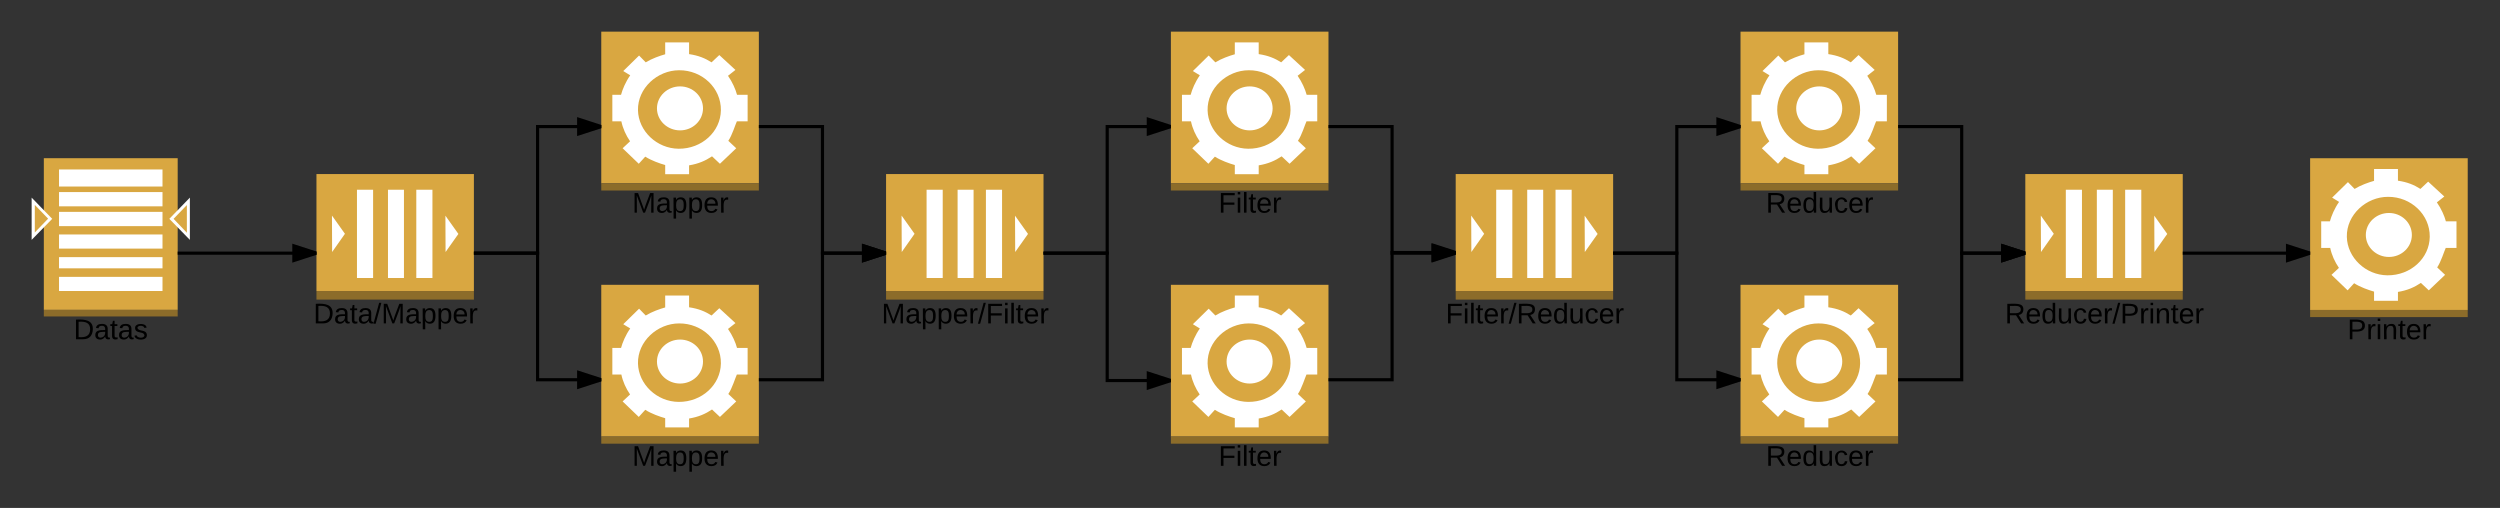 <svg xmlns="http://www.w3.org/2000/svg" xmlns:xlink="http://www.w3.org/1999/xlink" width="1580" height="321"><rect width="100%" height="100%" fill="#333333" stroke="none"/><g transform="translate(-60 -100)"><path d="M440 120h99.6v95.9H440V120z" fill="#d9a741"/><path d="M440 215.9h99.6v4.5H440v-4.5z" fill="#8c6c2a"/><path d="M532.5 176.7v-16.8h-6.7c-.9-3.4-2.9-8-5.7-12l4.7-3.7-10.2-9.4-4.9 4.6c-4.1-2.6-8.2-4.3-14.2-5.2v-7.4h-15.1v7.5c-3.5 1-8.4 2.7-12.3 5.1l-4.2-4.3-10 9.8 4.4 2.7c-2.9 4.1-4.9 8.9-5.8 12.3H447v16.8h5.7c.9 4.4 2.9 8.8 5.5 12.6l-4.7 4.4 10.2 9.8 4.1-4.5c3.9 2.5 9.1 4.3 12.6 5.3v5.8h15.1v-5.6c6-1 10.3-2.9 14.5-5.7l5 4.7 10.3-9.8-5-4.7c2.5-3.7 4.4-10.2 5.4-12.3h6.9-.1zM488.9 194c-13.8-.1-25.4-11.2-25.7-24.3-.3-14 12.3-25.3 26-25.3 14.6-.1 26.6 11.3 26.4 25.3-.2 13.5-12 24.4-26.7 24.3" fill="#fff"/><path d="M504.3 168.5c0 7.7-6.5 13.9-14.5 13.9s-14.6-6.2-14.6-13.9 6.6-13.9 14.6-13.9 14.5 6.2 14.5 13.9" fill="#fff"/><use xlink:href="#a" transform="matrix(1,0,0,1,440,220) translate(19.55 14.4)"/><path d="M260 210h99.5v73.92H260V210z" fill="#d9a741"/><path d="M260 283.92h99.5v5.44H260v-5.44z" fill="#8c6c2a"/><path d="M269.9 259.28l-.1-23.04 8.2 11.52-8.1 11.52zm25.9 16.4h-10.2v-55.76h10.2v55.76zm19.5 0h-10.1v-55.76h10.1v55.76zm18 0h-10.2v-55.76h10.2v55.76zm8.3-16.4l-.1-22.96 8.2 11.52-8.1 11.44z" fill="#fff"/><use xlink:href="#b" transform="matrix(1,0,0,1,260,290) translate(-1.925 14.4)"/><path d="M87.7 295.8h84.6v4.2H87.7z" fill="#8c6c2a"/><path d="M87.7 200v95.8h84.6V200z" fill="#d9a741"/><path d="M97.3 207.1h65.4v10.8H97.3zM97.3 221.4h65.4v9H97.3zM97.3 233.9h65.4v9H97.3zM97.3 248.2h65.4v8.9H97.3zM97.3 262.5h65.4v7.1H97.3zM97.3 275h65.4v8.9H97.3zM80 224.9l13 13.4-13 13.3zM180 251.6l-13-13.3 13-13.4z" fill="#fff"/><path d="M82 229.5l8.4 8.7-8.4 8.7v-17.4zM178.1 247.1v-17.5l-8.4 8.7 8.4 8.8z" fill="#d9a741"/><use xlink:href="#c" transform="matrix(1,0,0,1,80,300) translate(26.525 14.4)"/><path d="M980 210h99.5v73.92H980V210z" fill="#d9a741"/><path d="M980 283.92h99.5v5.44H980v-5.44z" fill="#8c6c2a"/><path d="M989.9 259.28l-.1-23.04 8.2 11.52-8.1 11.52zm25.9 16.4h-10.2v-55.76h10.2v55.76zm19.5 0h-10.1v-55.76h10.1v55.76zm18 0h-10.2v-55.76h10.2v55.76zm8.3-16.4l-.1-22.96 8.2 11.52-8.1 11.44z" fill="#fff"/><use xlink:href="#d" transform="matrix(1,0,0,1,980,290) translate(-6.35 14.4)"/><path d="M620 210h99.5v73.92H620V210z" fill="#d9a741"/><path d="M620 283.92h99.5v5.44H620v-5.44z" fill="#8c6c2a"/><path d="M629.9 259.28l-.1-23.04 8.2 11.52-8.1 11.52zm25.9 16.4h-10.2v-55.76h10.2v55.76zm19.5 0h-10.1v-55.76h10.1v55.76zm18 0h-10.2v-55.76h10.2v55.76zm8.3-16.4l-.1-22.96 8.2 11.52-8.1 11.44z" fill="#fff"/><use xlink:href="#e" transform="matrix(1,0,0,1,620,290) translate(-2.85 14.4)"/><path d="M1340 210h99.5v73.92H1340V210z" fill="#d9a741"/><path d="M1340 283.92h99.5v5.44H1340v-5.44z" fill="#8c6c2a"/><path d="M1349.9 259.28l-.1-23.04 8.2 11.52-8.1 11.52zm25.9 16.4h-10.2v-55.76h10.2v55.76zm19.5 0h-10.1v-55.76h10.1v55.76zm18 0h-10.2v-55.76h10.2v55.76zm8.3-16.4l-.1-22.96 8.2 11.52-8.1 11.44z" fill="#fff"/><use xlink:href="#f" transform="matrix(1,0,0,1,1340,290) translate(-12.875 14.4)"/><path d="M800 120h99.6v95.9H800V120z" fill="#d9a741"/><path d="M800 215.9h99.6v4.5H800v-4.5z" fill="#8c6c2a"/><path d="M892.5 176.7v-16.8h-6.7c-.9-3.4-2.9-8-5.7-12l4.7-3.7-10.2-9.4-4.9 4.6c-4.1-2.6-8.2-4.3-14.2-5.2v-7.4h-15.1v7.5c-3.5 1-8.4 2.7-12.3 5.1l-4.2-4.3-10 9.8 4.4 2.7c-2.9 4.1-4.9 8.9-5.8 12.3H807v16.8h5.7c.9 4.4 2.9 8.8 5.5 12.6l-4.7 4.4 10.2 9.8 4.1-4.5c3.9 2.5 9.1 4.3 12.6 5.3v5.8h15.1v-5.6c6-1 10.3-2.9 14.5-5.7l5 4.7 10.3-9.8-5-4.7c2.5-3.7 4.4-10.2 5.4-12.3h6.9-.1zM848.9 194c-13.8-.1-25.4-11.2-25.7-24.3-.3-14 12.3-25.3 26-25.3 14.6-.1 26.6 11.3 26.4 25.3-.2 13.5-12 24.4-26.7 24.3" fill="#fff"/><path d="M864.3 168.5c0 7.7-6.5 13.9-14.5 13.9s-14.6-6.2-14.6-13.9 6.6-13.9 14.6-13.9 14.5 6.2 14.5 13.9" fill="#fff"/><use xlink:href="#g" transform="matrix(1,0,0,1,800,220) translate(30.1 14.4)"/><path d="M1160 120h99.6v95.9H1160V120z" fill="#d9a741"/><path d="M1160 215.9h99.6v4.5H1160v-4.5z" fill="#8c6c2a"/><path d="M1252.5 176.7v-16.8h-6.7c-.9-3.4-2.9-8-5.7-12l4.7-3.7-10.2-9.4-4.9 4.6c-4.1-2.6-8.2-4.3-14.2-5.2v-7.4h-15.1v7.5c-3.5 1-8.4 2.7-12.3 5.1l-4.2-4.3-10 9.8 4.4 2.7c-2.9 4.1-4.9 8.9-5.8 12.3h-5.5v16.8h5.7c.9 4.4 2.9 8.8 5.5 12.6l-4.7 4.4 10.2 9.8 4.1-4.5c3.9 2.5 9.1 4.3 12.6 5.3v5.8h15.1v-5.6c6-1 10.3-2.9 14.5-5.7l5 4.7 10.3-9.8-5-4.7c2.5-3.7 4.4-10.2 5.4-12.3h6.9-.1zm-43.6 17.3c-13.8-.1-25.4-11.2-25.7-24.3-.3-14 12.3-25.3 26-25.3 14.6-.1 26.6 11.3 26.4 25.3-.2 13.5-12 24.4-26.7 24.3" fill="#fff"/><path d="M1224.3 168.5c0 7.7-6.5 13.9-14.5 13.9s-14.6-6.2-14.6-13.9 6.6-13.9 14.6-13.9 14.5 6.2 14.5 13.9" fill="#fff"/><use xlink:href="#h" transform="matrix(1,0,0,1,1160,220) translate(16.05 14.4)"/><path d="M1520 200h99.6v95.9H1520V200z" fill="#d9a741"/><path d="M1520 295.9h99.6v4.5H1520v-4.5z" fill="#8c6c2a"/><path d="M1612.5 256.7v-16.8h-6.7c-.9-3.4-2.9-8-5.7-12l4.7-3.7-10.2-9.4-4.9 4.6c-4.1-2.6-8.2-4.3-14.2-5.2v-7.4h-15.1v7.5c-3.5 1-8.4 2.7-12.3 5.1l-4.2-4.3-10 9.8 4.4 2.7c-2.9 4.1-4.9 8.9-5.8 12.3h-5.5v16.8h5.7c.9 4.4 2.9 8.8 5.5 12.6l-4.7 4.4 10.2 9.8 4.1-4.5c3.9 2.5 9.1 4.3 12.6 5.3v5.8h15.1v-5.6c6-1 10.3-2.9 14.5-5.7l5 4.7 10.3-9.8-5-4.7c2.5-3.7 4.4-10.2 5.4-12.3h6.9-.1zm-43.6 17.3c-13.8-.1-25.4-11.2-25.7-24.3-.3-14 12.3-25.3 26-25.3 14.6-.1 26.6 11.3 26.4 25.3-.2 13.5-12 24.4-26.7 24.3" fill="#fff"/><path d="M1584.3 248.5c0 7.7-6.5 13.9-14.5 13.9s-14.6-6.2-14.6-13.9 6.6-13.9 14.6-13.9 14.5 6.2 14.5 13.9" fill="#fff"/><use xlink:href="#i" transform="matrix(1,0,0,1,1520,300) translate(23.575 14.4)"/><path d="M172.3 260H260" stroke="#000" stroke-width="2" fill="none"/><path d="M260 260l-14.27 4.64v-9.28z"/><path d="M260 258.95v2.1L244.73 266v-12zm-13.27 4.3l10.03-3.25-10.03-3.26z"/><path d="M359.5 260h40.25v-80H440" stroke="#000" stroke-width="2" fill="none"/><path d="M440 180l-14.27 4.64v-9.28z"/><path d="M440 178.95v2.1L424.73 186v-12zm-13.27 4.3l10.03-3.25-10.03-3.26z"/><path d="M539.6 180h40.2v80H620" stroke="#000" stroke-width="2" fill="none"/><path d="M620 260l-14.27 4.64v-9.28z"/><path d="M620 258.95v2.1L604.73 266v-12zm-13.27 4.3l10.03-3.25-10.03-3.26z"/><path d="M719.5 260h40.25v-80H800" stroke="#000" stroke-width="2" fill="none"/><path d="M800 180l-14.27 4.64v-9.28z"/><path d="M800 178.95v2.1L784.73 186v-12zm-13.27 4.3l10.03-3.25-10.03-3.26z"/><path d="M899.6 180h40.2v80H980" stroke="#000" stroke-width="2" fill="none"/><path d="M980 260l-14.27 4.64v-9.28z"/><path d="M980 258.95v2.1L964.73 266v-12zm-13.27 4.3l10.03-3.25-10.03-3.26z"/><path d="M1079.5 260h40.25v-80H1160" stroke="#000" stroke-width="2" fill="none"/><path d="M1160 180l-14.27 4.64v-9.28z"/><path d="M1160 178.95v2.1l-15.27 4.96v-12zm-13.27 4.3l10.03-3.25-10.03-3.26z"/><path d="M1259.6 180h40.2v80h40.2" stroke="#000" stroke-width="2" fill="none"/><path d="M1340 260l-14.27 4.64v-9.28z"/><path d="M1340 258.95v2.1l-15.27 4.96v-12zm-13.27 4.3l10.03-3.25-10.03-3.26z"/><path d="M1439.5 260h80.5" stroke="#000" stroke-width="2" fill="none"/><path d="M1520 260l-14.27 4.64v-9.28z"/><path d="M1520 258.95v2.1l-15.27 4.96v-12zm-13.27 4.3l10.03-3.25-10.03-3.26z"/><path d="M440 280h99.6v95.9H440V280z" fill="#d9a741"/><path d="M440 375.9h99.6v4.5H440v-4.5z" fill="#8c6c2a"/><path d="M532.5 336.7v-16.8h-6.7c-.9-3.4-2.9-8-5.7-12l4.7-3.7-10.2-9.4-4.9 4.6c-4.1-2.6-8.2-4.3-14.2-5.2v-7.4h-15.1v7.5c-3.5 1-8.4 2.7-12.3 5.1l-4.2-4.3-10 9.8 4.4 2.7c-2.9 4.1-4.9 8.9-5.8 12.3H447v16.8h5.7c.9 4.4 2.9 8.8 5.5 12.6l-4.7 4.4 10.2 9.8 4.1-4.5c3.9 2.5 9.1 4.3 12.6 5.3v5.8h15.1v-5.6c6-1 10.3-2.9 14.5-5.7l5 4.7 10.3-9.8-5-4.7c2.5-3.7 4.4-10.2 5.4-12.3h6.9-.1zM488.9 354c-13.8-.1-25.4-11.2-25.7-24.3-.3-14 12.3-25.3 26-25.3 14.6-.1 26.6 11.3 26.4 25.3-.2 13.5-12 24.4-26.7 24.3" fill="#fff"/><path d="M504.3 328.5c0 7.7-6.5 13.9-14.5 13.9s-14.6-6.2-14.6-13.9 6.6-13.9 14.6-13.9 14.5 6.2 14.5 13.9" fill="#fff"/><use xlink:href="#a" transform="matrix(1,0,0,1,440,380) translate(19.55 14.4)"/><path d="M359.5 260h40.25v80H440" stroke="#000" stroke-width="2" fill="none"/><path d="M440 340l-14.27 4.64v-9.28z"/><path d="M440 338.95v2.1L424.73 346v-12zm-13.27 4.3l10.03-3.25-10.03-3.26z"/><path d="M539.6 340h40.2v-80H620" stroke="#000" stroke-width="2" fill="none"/><path d="M620 260l-14.27 4.64v-9.28z"/><path d="M620 258.95v2.1L604.73 266v-12zm-13.27 4.3l10.03-3.25-10.03-3.26z"/><path d="M800 280h99.6v95.9H800V280z" fill="#d9a741"/><path d="M800 375.9h99.6v4.5H800v-4.5z" fill="#8c6c2a"/><path d="M892.5 336.7v-16.8h-6.7c-.9-3.4-2.9-8-5.7-12l4.7-3.7-10.2-9.4-4.9 4.6c-4.1-2.6-8.2-4.3-14.2-5.2v-7.4h-15.1v7.5c-3.5 1-8.4 2.7-12.3 5.1l-4.2-4.3-10 9.8 4.4 2.7c-2.9 4.1-4.9 8.9-5.8 12.3H807v16.8h5.7c.9 4.4 2.9 8.8 5.5 12.6l-4.7 4.4 10.2 9.8 4.1-4.5c3.9 2.5 9.1 4.3 12.6 5.3v5.8h15.1v-5.6c6-1 10.3-2.9 14.5-5.7l5 4.7 10.3-9.8-5-4.7c2.5-3.7 4.4-10.2 5.4-12.3h6.9-.1zM848.9 354c-13.8-.1-25.4-11.2-25.7-24.3-.3-14 12.3-25.3 26-25.3 14.6-.1 26.6 11.3 26.4 25.3-.2 13.5-12 24.4-26.7 24.3" fill="#fff"/><path d="M864.3 328.5c0 7.7-6.5 13.9-14.5 13.9s-14.6-6.2-14.6-13.9 6.6-13.9 14.6-13.9 14.5 6.2 14.5 13.9" fill="#fff"/><use xlink:href="#g" transform="matrix(1,0,0,1,800,380) translate(30.1 14.4)"/><path d="M719.5 260h40.25v80.5H800" stroke="#000" stroke-width="2" fill="none"/><path d="M800 340.5l-14.27 4.64v-9.28z"/><path d="M800 339.45v2.1l-15.27 4.96v-12zm-13.27 4.3l10.03-3.25-10.03-3.26z"/><path d="M899.6 340h40.2v-80.4H980" stroke="#000" stroke-width="2" fill="none"/><path d="M980 259.6l-14.27 4.64v-9.28z"/><path d="M980 258.55v2.1l-15.27 4.96v-12zm-13.27 4.3l10.03-3.25-10.03-3.26z"/><path d="M1160 280h99.6v95.9H1160V280z" fill="#d9a741"/><path d="M1160 375.9h99.6v4.5H1160v-4.5z" fill="#8c6c2a"/><path d="M1252.5 336.7v-16.8h-6.7c-.9-3.4-2.9-8-5.7-12l4.7-3.7-10.2-9.4-4.9 4.6c-4.1-2.6-8.2-4.3-14.2-5.2v-7.4h-15.1v7.5c-3.5 1-8.4 2.7-12.3 5.1l-4.2-4.3-10 9.8 4.4 2.7c-2.9 4.1-4.9 8.9-5.8 12.3h-5.5v16.8h5.7c.9 4.4 2.9 8.8 5.5 12.6l-4.7 4.4 10.2 9.8 4.1-4.5c3.9 2.5 9.1 4.3 12.6 5.3v5.8h15.1v-5.6c6-1 10.3-2.9 14.5-5.7l5 4.7 10.3-9.8-5-4.7c2.5-3.7 4.4-10.2 5.4-12.3h6.9-.1zm-43.6 17.3c-13.8-.1-25.4-11.2-25.7-24.3-.3-14 12.3-25.3 26-25.3 14.6-.1 26.6 11.3 26.4 25.3-.2 13.5-12 24.4-26.7 24.3" fill="#fff"/><path d="M1224.3 328.5c0 7.7-6.5 13.9-14.5 13.9s-14.6-6.2-14.6-13.9 6.6-13.9 14.6-13.9 14.5 6.2 14.5 13.9" fill="#fff"/><use xlink:href="#h" transform="matrix(1,0,0,1,1160,380) translate(16.05 14.4)"/><path d="M1079.5 260h40.25v80H1160" stroke="#000" stroke-width="2" fill="none"/><path d="M1160 340l-14.27 4.64v-9.28z"/><path d="M1160 338.95v2.1l-15.27 4.96v-12zm-13.27 4.3l10.03-3.25-10.03-3.26z"/><path d="M1259.6 340h40.2v-80h40.2" stroke="#000" stroke-width="2" fill="none"/><path d="M1340 260l-14.27 4.64v-9.28z"/><path d="M1340 258.95v2.1l-15.27 4.96v-12zm-13.27 4.3l10.03-3.25-10.03-3.26z"/><defs><path d="M240 0l2-218c-23 76-54 145-80 218h-23L58-218 59 0H30v-248h44l77 211c21-75 51-140 76-211h43V0h-30" id="j"/><path d="M141-36C126-15 110 5 73 4 37 3 15-17 15-53c-1-64 63-63 125-63 3-35-9-54-41-54-24 1-41 7-42 31l-33-3c5-37 33-52 76-52 45 0 72 20 72 64v82c-1 20 7 32 28 27v20c-31 9-61-2-59-35zM48-53c0 20 12 33 32 33 41-3 63-29 60-74-43 2-92-5-92 41" id="k"/><path d="M115-194c55 1 70 41 70 98S169 2 115 4C84 4 66-9 55-30l1 105H24l-1-265h31l2 30c10-21 28-34 59-34zm-8 174c40 0 45-34 45-75s-6-73-45-74c-42 0-51 32-51 76 0 43 10 73 51 73" id="l"/><path d="M100-194c63 0 86 42 84 106H49c0 40 14 67 53 68 26 1 43-12 49-29l28 8c-11 28-37 45-77 45C44 4 14-33 15-96c1-61 26-98 85-98zm52 81c6-60-76-77-97-28-3 7-6 17-6 28h103" id="m"/><path d="M114-163C36-179 61-72 57 0H25l-1-190h30c1 12-1 29 2 39 6-27 23-49 58-41v29" id="n"/><g id="a"><use transform="matrix(0.05,0,0,0.05,0,0)" xlink:href="#j"/><use transform="matrix(0.05,0,0,0.05,14.95,0)" xlink:href="#k"/><use transform="matrix(0.05,0,0,0.05,24.95,0)" xlink:href="#l"/><use transform="matrix(0.05,0,0,0.05,34.95,0)" xlink:href="#l"/><use transform="matrix(0.05,0,0,0.05,44.95,0)" xlink:href="#m"/><use transform="matrix(0.05,0,0,0.05,54.95,0)" xlink:href="#n"/></g><path d="M30-248c118-7 216 8 213 122C240-48 200 0 122 0H30v-248zM63-27c89 8 146-16 146-99s-60-101-146-95v194" id="o"/><path d="M59-47c-2 24 18 29 38 22v24C64 9 27 4 27-40v-127H5v-23h24l9-43h21v43h35v23H59v120" id="p"/><path d="M0 4l72-265h28L28 4H0" id="q"/><g id="b"><use transform="matrix(0.05,0,0,0.05,0,0)" xlink:href="#o"/><use transform="matrix(0.05,0,0,0.05,12.95,0)" xlink:href="#k"/><use transform="matrix(0.05,0,0,0.05,22.95,0)" xlink:href="#p"/><use transform="matrix(0.05,0,0,0.05,27.95,0)" xlink:href="#k"/><use transform="matrix(0.05,0,0,0.05,37.95,0)" xlink:href="#q"/><use transform="matrix(0.05,0,0,0.05,42.95,0)" xlink:href="#j"/><use transform="matrix(0.05,0,0,0.05,57.9,0)" xlink:href="#k"/><use transform="matrix(0.05,0,0,0.05,67.9,0)" xlink:href="#l"/><use transform="matrix(0.05,0,0,0.05,77.9,0)" xlink:href="#l"/><use transform="matrix(0.05,0,0,0.05,87.9,0)" xlink:href="#m"/><use transform="matrix(0.05,0,0,0.05,97.9,0)" xlink:href="#n"/></g><path d="M135-143c-3-34-86-38-87 0 15 53 115 12 119 90S17 21 10-45l28-5c4 36 97 45 98 0-10-56-113-15-118-90-4-57 82-63 122-42 12 7 21 19 24 35" id="r"/><g id="c"><use transform="matrix(0.05,0,0,0.05,0,0)" xlink:href="#o"/><use transform="matrix(0.05,0,0,0.05,12.95,0)" xlink:href="#k"/><use transform="matrix(0.05,0,0,0.05,22.95,0)" xlink:href="#p"/><use transform="matrix(0.05,0,0,0.05,27.95,0)" xlink:href="#k"/><use transform="matrix(0.05,0,0,0.05,37.95,0)" xlink:href="#r"/></g><path d="M63-220v92h138v28H63V0H30v-248h175v28H63" id="s"/><path d="M24-231v-30h32v30H24zM24 0v-190h32V0H24" id="t"/><path d="M24 0v-261h32V0H24" id="u"/><path d="M233-177c-1 41-23 64-60 70L243 0h-38l-65-103H63V0H30v-248c88 3 205-21 203 71zM63-129c60-2 137 13 137-47 0-61-80-42-137-45v92" id="v"/><path d="M85-194c31 0 48 13 60 33l-1-100h32l1 261h-30c-2-10 0-23-3-31C134-8 116 4 85 4 32 4 16-35 15-94c0-66 23-100 70-100zm9 24c-40 0-46 34-46 75 0 40 6 74 45 74 42 0 51-32 51-76 0-42-9-74-50-73" id="w"/><path d="M84 4C-5 8 30-112 23-190h32v120c0 31 7 50 39 49 72-2 45-101 50-169h31l1 190h-30c-1-10 1-25-2-33-11 22-28 36-60 37" id="x"/><path d="M96-169c-40 0-48 33-48 73s9 75 48 75c24 0 41-14 43-38l32 2c-6 37-31 61-74 61-59 0-76-41-82-99-10-93 101-131 147-64 4 7 5 14 7 22l-32 3c-4-21-16-35-41-35" id="y"/><g id="d"><use transform="matrix(0.05,0,0,0.05,0,0)" xlink:href="#s"/><use transform="matrix(0.05,0,0,0.05,10.95,0)" xlink:href="#t"/><use transform="matrix(0.05,0,0,0.05,14.9,0)" xlink:href="#u"/><use transform="matrix(0.05,0,0,0.05,18.85,0)" xlink:href="#p"/><use transform="matrix(0.05,0,0,0.05,23.85,0)" xlink:href="#m"/><use transform="matrix(0.05,0,0,0.05,33.85,0)" xlink:href="#n"/><use transform="matrix(0.05,0,0,0.05,39.8,0)" xlink:href="#q"/><use transform="matrix(0.05,0,0,0.05,44.8,0)" xlink:href="#v"/><use transform="matrix(0.05,0,0,0.05,57.75,0)" xlink:href="#m"/><use transform="matrix(0.05,0,0,0.05,67.75,0)" xlink:href="#w"/><use transform="matrix(0.05,0,0,0.05,77.75,0)" xlink:href="#x"/><use transform="matrix(0.05,0,0,0.05,87.75,0)" xlink:href="#y"/><use transform="matrix(0.05,0,0,0.05,96.75,0)" xlink:href="#m"/><use transform="matrix(0.05,0,0,0.05,106.75,0)" xlink:href="#n"/></g><g id="e"><use transform="matrix(0.05,0,0,0.05,0,0)" xlink:href="#j"/><use transform="matrix(0.05,0,0,0.05,14.95,0)" xlink:href="#k"/><use transform="matrix(0.05,0,0,0.05,24.95,0)" xlink:href="#l"/><use transform="matrix(0.05,0,0,0.05,34.95,0)" xlink:href="#l"/><use transform="matrix(0.05,0,0,0.05,44.95,0)" xlink:href="#m"/><use transform="matrix(0.05,0,0,0.05,54.95,0)" xlink:href="#n"/><use transform="matrix(0.05,0,0,0.05,60.9,0)" xlink:href="#q"/><use transform="matrix(0.05,0,0,0.05,65.9,0)" xlink:href="#s"/><use transform="matrix(0.05,0,0,0.05,76.85,0)" xlink:href="#t"/><use transform="matrix(0.05,0,0,0.05,80.8,0)" xlink:href="#u"/><use transform="matrix(0.05,0,0,0.05,84.75,0)" xlink:href="#p"/><use transform="matrix(0.05,0,0,0.05,89.75,0)" xlink:href="#m"/><use transform="matrix(0.05,0,0,0.05,99.75,0)" xlink:href="#n"/></g><path d="M30-248c87 1 191-15 191 75 0 78-77 80-158 76V0H30v-248zm33 125c57 0 124 11 124-50 0-59-68-47-124-48v98" id="z"/><path d="M117-194c89-4 53 116 60 194h-32v-121c0-31-8-49-39-48C34-167 62-67 57 0H25l-1-190h30c1 10-1 24 2 32 11-22 29-35 61-36" id="A"/><g id="f"><use transform="matrix(0.05,0,0,0.05,0,0)" xlink:href="#v"/><use transform="matrix(0.05,0,0,0.05,12.95,0)" xlink:href="#m"/><use transform="matrix(0.05,0,0,0.05,22.95,0)" xlink:href="#w"/><use transform="matrix(0.05,0,0,0.05,32.95,0)" xlink:href="#x"/><use transform="matrix(0.05,0,0,0.05,42.95,0)" xlink:href="#y"/><use transform="matrix(0.05,0,0,0.05,51.95,0)" xlink:href="#m"/><use transform="matrix(0.05,0,0,0.05,61.95,0)" xlink:href="#n"/><use transform="matrix(0.05,0,0,0.05,67.9,0)" xlink:href="#q"/><use transform="matrix(0.05,0,0,0.05,72.9,0)" xlink:href="#z"/><use transform="matrix(0.05,0,0,0.05,84.9,0)" xlink:href="#n"/><use transform="matrix(0.05,0,0,0.05,90.85,0)" xlink:href="#t"/><use transform="matrix(0.05,0,0,0.05,94.8,0)" xlink:href="#A"/><use transform="matrix(0.05,0,0,0.05,104.8,0)" xlink:href="#p"/><use transform="matrix(0.05,0,0,0.05,109.8,0)" xlink:href="#m"/><use transform="matrix(0.05,0,0,0.05,119.8,0)" xlink:href="#n"/></g><g id="g"><use transform="matrix(0.05,0,0,0.05,0,0)" xlink:href="#s"/><use transform="matrix(0.05,0,0,0.05,10.95,0)" xlink:href="#t"/><use transform="matrix(0.05,0,0,0.05,14.9,0)" xlink:href="#u"/><use transform="matrix(0.05,0,0,0.05,18.85,0)" xlink:href="#p"/><use transform="matrix(0.05,0,0,0.05,23.85,0)" xlink:href="#m"/><use transform="matrix(0.05,0,0,0.05,33.85,0)" xlink:href="#n"/></g><g id="h"><use transform="matrix(0.05,0,0,0.05,0,0)" xlink:href="#v"/><use transform="matrix(0.05,0,0,0.05,12.95,0)" xlink:href="#m"/><use transform="matrix(0.05,0,0,0.05,22.95,0)" xlink:href="#w"/><use transform="matrix(0.05,0,0,0.05,32.95,0)" xlink:href="#x"/><use transform="matrix(0.05,0,0,0.05,42.95,0)" xlink:href="#y"/><use transform="matrix(0.05,0,0,0.05,51.95,0)" xlink:href="#m"/><use transform="matrix(0.05,0,0,0.05,61.95,0)" xlink:href="#n"/></g><g id="i"><use transform="matrix(0.05,0,0,0.05,0,0)" xlink:href="#z"/><use transform="matrix(0.05,0,0,0.05,12,0)" xlink:href="#n"/><use transform="matrix(0.05,0,0,0.05,17.95,0)" xlink:href="#t"/><use transform="matrix(0.05,0,0,0.05,21.9,0)" xlink:href="#A"/><use transform="matrix(0.05,0,0,0.05,31.9,0)" xlink:href="#p"/><use transform="matrix(0.05,0,0,0.05,36.9,0)" xlink:href="#m"/><use transform="matrix(0.05,0,0,0.05,46.9,0)" xlink:href="#n"/></g></defs></g></svg>